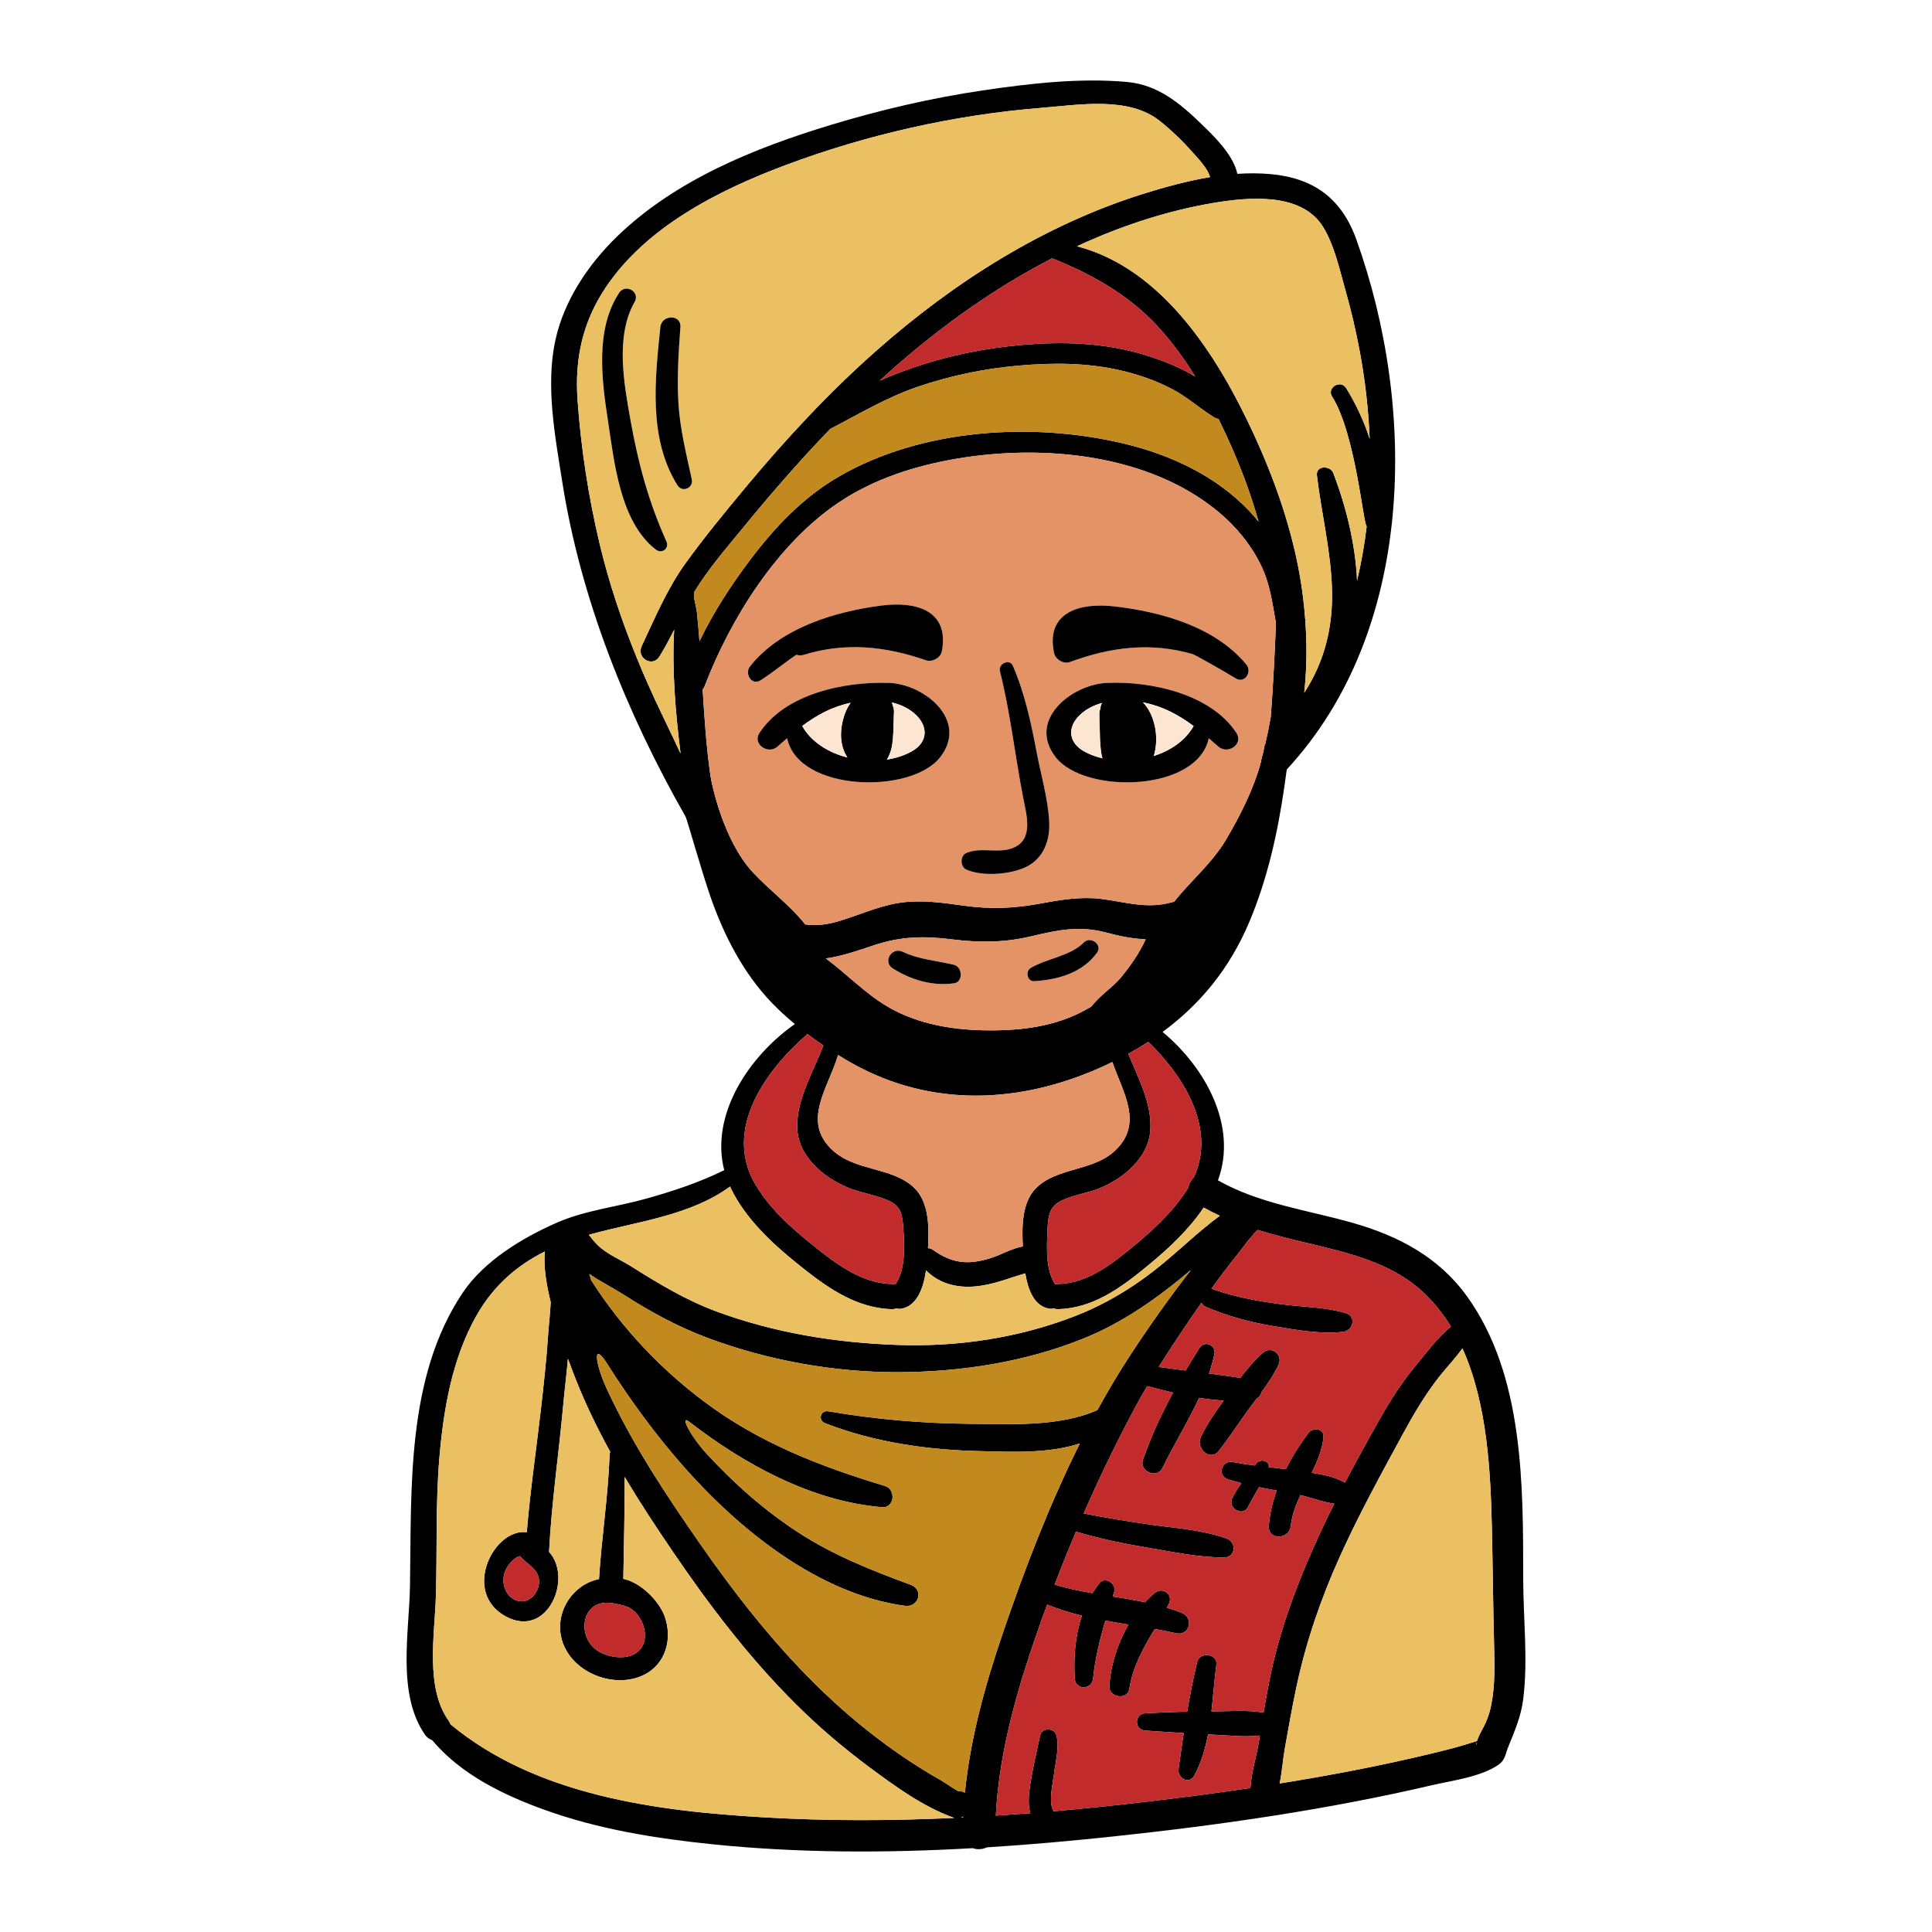 <?xml version="1.0" encoding="utf-8"?>
<!-- Designed by Vexels.com - 2020 All Rights Reserved - https://vexels.com/terms-and-conditions/  -->
<svg version="1.1" id="Capa_1" xmlns="http://www.w3.org/2000/svg" xmlns:xlink="http://www.w3.org/1999/xlink" x="0px" y="0px" preserveAspectRatio="none meet"
	 viewBox="0 0 1200 1200" enable-background="new 0 0 1200 1200" xml:space="preserve">

<g>
	<g id="XMLID_17_">
		<g>
			<path d="M920.304,1080.429c0.095-0.024,0.143-0.048,0.19-0.071C920.446,1080.358,920.375,1080.382,920.304,1080.429z
				 M946.09,980.617c0.024,24.739,3.048,49.834,0.048,74.478c-1.381,11.262-5.476,20.191-9.453,30.263
				c-1.833,4.619-1.786,7.976-6.214,10.953c-11.096,7.453-28.453,9.572-41.096,12.524c-64.692,15.096-130.932,24.667-196.933,31.715
				c-26.382,2.81-52.93,5.214-79.549,6.881c-2.667,1.31-5.929,1.5-8.738,0.5c-53.763,3.072-107.764,3.072-161.194-2.381
				c-35.382-3.595-71.121-9.31-104.717-21.429c-25.691-9.262-51.977-22.024-69.811-43.263c-1.643-0.548-3.191-1.595-4.405-3.333
				c-17.619-25.286-9.857-63.525-9.381-92.264c1-60.406-2.524-129.693,32.739-182.29c13.262-19.786,36.929-34.072,58.335-43.477
				c17.786-7.81,37.31-9.81,55.882-15.048c16.358-4.595,32.501-9.905,47.787-17.405c0.143-0.071,0.31-0.095,0.452-0.167
				c-8.881-34.572,15.429-70.906,43.858-90.812c-5.191-4.31-10.143-8.833-14.667-13.572c-17.619-18.5-29.453-41.668-37.787-65.621
				c-5.333-15.31-14.596-48.215-15.381-49.549C389.22,442.962,360.6,372.08,349.148,298.768
				c-4.405-28.072-10.31-59.049-4.238-87.264c5.333-24.739,20.405-47.192,38.358-64.597c36.168-35.048,85.145-54.858,132.598-69.264
				c31.072-9.429,62.835-16.81,94.978-21.548c29.048-4.262,59.74-7.834,89.121-5.191c19.286,1.762,32.953,13.238,46.406,26.286
				c7.572,7.334,19.62,18.834,22.167,30.786c6.905-0.452,13.81-0.452,20.62,0.167c26.882,2.429,44.168,15.191,53.287,40.596
				c37.739,105.217,36.715,242.958-43.215,329.198c-0.524,3.81-1.024,7.595-1.595,11.405c-4.167,28.501-10.453,56.739-21.691,83.359
				c-12.167,28.858-30.501,51.096-53.835,68.263c26.667,22.143,46.763,58.668,34.382,92.169
				c25.858,14.667,55.763,18.429,84.073,26.524c28.096,8.024,53.12,21.239,70.525,45.382
				C946.59,854.257,946.042,922.592,946.09,980.617z M926.328,1058.476c2.286-11.738,2-24.048,1.69-35.977
				c-0.619-23.834-0.81-47.668-1.333-71.525c-0.786-35.62-2.643-78.764-18.358-113.503c-4.262,6.095-9.667,11.619-14.167,17.334
				c-8.929,11.31-16.024,23.429-22.905,36.048c-13.619,25.024-27.334,50.025-39.072,76.026
				c-11.691,25.905-20.929,52.668-26.858,80.478c-2.762,12.976-5.048,26.024-7.381,39.072c-1.119,6.286-1.619,14.095-3.143,21.31
				c32.191-5.143,64.24-11.286,95.836-18.953c7.572-1.833,15.167-3.738,22.62-6.143c0.667-0.214,2.619-0.809,4.119-1.262
				c0.857-2.905,3.214-7.072,3.595-7.786C923.637,1068.739,925.28,1063.953,926.328,1058.476z M917.399,1084.025
				c-0.381-0.309-0.381-1.024-0.19-1.929C916.708,1082.667,916.589,1083.334,917.399,1084.025z M879.303,848.233
				c6.643-7.976,13.596-17.572,21.881-24.286c-4.976-8.143-10.953-15.619-18.143-22.143c-19.262-17.5-45.501-23.62-70.097-29.501
				c-10.667-2.548-21.358-5.119-31.81-8.357c-4.953,4.81-9.167,11.024-13.167,15.977c-5.405,6.714-10.572,13.619-15.596,20.62
				c0.357,0.048,0.714,0.119,1.095,0.262c13.762,4.857,28.405,7.476,42.834,9.334c13,1.69,26.905,1.69,39.501,5.452
				c6.81,2.024,4.762,10.905-1.571,11.619c-14.238,1.595-29.691-1.286-43.739-3.619c-14.477-2.429-28.12-6.167-41.596-11.905
				c-1.357-0.571-2.167-1.5-2.595-2.595c-0.976,1.381-1.952,2.762-2.905,4.143c-8.095,11.738-16.119,23.667-23.691,35.834
				c5.572,0.738,11.119,1.452,16.691,2.167c2.833-4.762,5.738-9.453,8.691-14.048c3.167-4.881,10.357-1.667,9.191,3.881
				c-0.857,4.072-2.024,8.095-3.357,12.048c6.524,0.833,13.024,1.762,19.5,2.714c4.262-5.595,8.81-11.072,13.977-15.548
				c5.429-4.738,12.667,1.143,9.691,7.476c-2.786,5.929-6.572,11.5-10.548,16.905c-0.381,1.691-1.357,3.191-2.929,3.905
				c-1.762,2.357-3.5,4.667-5.191,6.976c-6.214,8.524-11.977,17.453-18.524,25.715c-5.357,6.738-14.286-1.905-11.119-8.572
				c3.833-8.048,8.976-15.524,14.262-22.786c-5.072-0.262-10.143-0.881-15.238-1.69c-6.929,14.905-15.81,29.191-22.834,43.668
				c-3.286,6.786-14.524,1.929-12.096-5.095c4.929-14.286,11.429-28.31,18.739-41.834c-5.429-1.286-10.81-2.667-16.096-4.024
				c-3.119,5.333-6.143,10.691-9.024,16.143c-10.905,20.524-21.024,41.572-30.382,62.93c13.667,2.762,27.405,4.929,41.191,6.929
				c15.834,2.286,32.667,3.214,47.763,8.762c6.095,2.238,5.381,11.548-1.571,11.619c-15.929,0.143-32.191-3.476-47.858-6.072
				c-15-2.476-29.786-5.619-44.358-9.905c-4.595,10.905-9.024,21.858-13.215,32.906c7.691,2.31,15.548,3.929,23.477,5.31
				c1.31-2.143,2.738-4.238,4.333-6.238c3.476-4.429,10.762,0.381,9.191,5.357c-0.31,0.976-0.619,1.952-0.929,2.952
				c6.714,1.071,13.405,2.167,20.024,3.548c1.929-2.071,3.952-4.024,6.072-5.786c4.857-4.024,11.691,0.952,8.762,6.786
				c-0.405,0.81-0.833,1.595-1.262,2.405c3.119,0.929,6.191,1.952,9.238,3.167c7.786,3.048,4.929,14.596-3.5,12.691
				c-4.405-0.976-8.834-1.833-13.286-2.643c-6.905,11.667-13.619,23.215-15.762,37.287c-1.071,7.072-12.715,5.286-12.357-1.667
				c0.69-12.715,4.952-26.477,11.881-38.358c-4.81-0.786-9.619-1.571-14.405-2.476c-3.429,11.738-6.333,23.5-7.595,35.929
				c-0.738,7.214-10.953,7.405-11.405,0c-0.762-13.238,0.286-26.667,4.476-39.001c-7.333-1.786-14.548-3.976-21.596-6.857
				c-1.048,2.857-2.143,5.738-3.167,8.619c-14.191,39.739-26.548,80.216-28.739,122.455c7.143-0.476,14.262-0.976,21.405-1.524
				c-1.595-5.524-0.881-12.048-0.048-17.596c1.571-10.262,3.953-20.5,6.167-30.644c1.095-5.095,8.976-4.953,10.167,0
				c1.857,7.691-0.643,16.143-1.548,23.834c-0.714,6.072-3.714,17.572-0.238,23.215c19.358-1.691,38.668-3.691,57.93-5.953
				c21.429-2.524,42.906-5.31,64.311-8.476c0.524-9.548,3.833-19.905,5.238-28.572c0.214-1.333,0.429-2.691,0.643-4.024
				c-10.072,1.143-20.905-0.262-30.834-0.643c-0.452-0.024-0.905-0.048-1.381-0.071c-1.714,9.024-4.286,17.738-8.595,25.667
				c-3.143,5.81-10.476,1.381-9.714-4.095c1.024-7.405,2.071-14.881,3.214-22.381c-7.953-0.5-15.929-1.072-23.882-1.572
				c-6.905-0.429-6.905-10.31,0-10.714c8.691-0.476,17.358-0.857,26.048-1.048c1.762-10.381,3.762-20.739,6.191-30.834
				c1.571-6.548,12.81-5.214,11.905,1.595c-1.238,9.381-1.905,19.286-3.048,29.096c10.453,0.024,22.001-1.048,32.406,0.762
				c1.167-7,2.405-14,3.81-20.977c5.595-27.882,15.286-54.668,26.763-80.621c4.214-9.5,8.667-18.881,13.31-28.167
				c-6.976-1-14.31-3.691-20.977-5.381c-2.905,6.119-5.286,12.405-6.048,19.286c-0.929,8.524-14.238,8.833-13.619,0
				c0.524-7.381,2.286-14.81,4.881-22.072c-3.691-0.667-7.357-1.357-11-2.095c-2.286,4.072-4.691,8.095-6.786,12.238
				c-3.286,6.453-12.977,0.762-9.715-5.667c1.643-3.191,3.572-6.191,5.619-9.095c-2.81-0.714-5.595-1.5-8.381-2.381
				c-6.881-2.19-4-12,2.952-10.691c4.548,0.857,9.119,1.524,13.715,2.119c0.333-0.429,0.643-0.857,0.976-1.286
				c2.333-3.143,8.453-1.69,7.643,2.31c3.572,0.429,7.119,0.81,10.691,1.262c4.048-8.072,8.905-15.691,14-22.477
				c2.619-3.476,9.929-3.024,9.357,2.524c-0.786,7.953-3.857,15.167-7.357,22.239c6.953,1.071,14.81,2.5,20.691,6.119
				c6.786-13.024,13.905-25.905,21.143-38.691C863.35,870.21,870.422,858.877,879.303,848.233z M850.731,272.577
				c-0.762-18.215-2.81-36.358-6.143-54.263c-2.405-12.905-5.405-25.715-9-38.358c-3.571-12.667-6.881-27.977-13.905-39.191
				c-13.596-21.715-47.144-18.286-68.692-14.596c-26.929,4.595-53.43,13.143-78.359,24.191c-1.929,0.833-3.786,1.738-5.691,2.595
				c53.501,13.953,87.835,69.002,109.764,116.646c14.715,31.953,26.215,65.882,30.572,100.883
				c2.381,19.096,3.048,39.715,0.81,59.811c12.405-19.024,17.762-40.144,17.262-63.287c-0.548-24.262-6.524-47.715-9.381-71.692
				c-0.762-6.286,8.31-6.381,10.215-1.381c7.929,20.881,13.691,43.977,14.715,66.787c2.619-11.095,4.619-22.405,5.976-33.858
				c-2.119-0.857-6.881-57.43-21.5-80.597c-3.452-5.452,5.31-10.81,8.786-5.143C842.468,251.386,847.254,261.815,850.731,272.577z
				 M792.491,388.27c-0.024-0.595-0.048-1.167-0.071-1.762c-2.167-12.215-3.595-24.167-9.453-35.929
				c-6.333-12.762-15.453-23.762-26.382-32.81c-43.191-35.739-108.288-41.906-161.67-32.977
				c-25.882,4.31-51.62,12.429-73.597,27.072c-38.263,25.548-67.406,71.906-83.645,114.288c-0.31,0.833-0.762,1.5-1.238,2.095
				c1.095,17.953,2.286,35.929,4.881,53.835c0.667,4.667,7.81,39.739,26.286,59.716c10.286,11.095,22.453,19.929,31.953,31.644
				c0.19,0.238,0.333,0.476,0.476,0.714c5.81,0.81,12.072,0.452,18.977-1.452c13-3.595,25.239-9.524,38.62-11.786
				c13.691-2.286,27.31-0.31,40.93,1.595c17.262,2.405,31.572,1.691,48.644-1.476c11.929-2.214,24.358-4.191,36.477-2.738
				c14.453,1.738,26.691,5.976,41.43,2.81c1.405-0.31,2.81-0.667,4.191-1.048c10.31-13.048,23.501-23.834,32.167-38.477
				c8.595-14.548,17.334-31.667,21.81-48.573c0.024-0.524,0.119-1.071,0.262-1.619c0.405-1.524,0.81-3.048,1.191-4.548
				c0.214-1.071,0.429-2.143,0.595-3.214c0.119-0.714,0.333-1.31,0.619-1.786c1.31-5.548,2.429-11.119,3.357-16.667
				C790.777,426.247,791.658,407.223,792.491,388.27z M775.824,317.245c2,2.119,4,4.429,5.929,6.833
				c-4.405-15.667-10.048-31.167-16.786-46.43c-2.571-5.833-5.286-11.691-8.143-17.477c-0.786-0.048-1.571-0.262-2.31-0.714
				c-9.238-5.572-17.024-12.905-26.715-17.929c-10.262-5.333-21.286-9.095-32.548-11.643c-20.262-4.595-41.287-4.643-61.906-2.857
				c-21.524,1.833-42.882,6.238-63.335,13.215c-19.453,6.619-36.334,16.858-54.335,26.167
				c-18.858,19.548-36.691,40.049-53.882,61.049c-10.524,12.857-21.739,25.715-30.405,39.953c-1.31,2.143,1.071,9.119,1.452,12.691
				c0.667,6.072,1.167,12.143,1.619,18.215c8.548-17.834,19.405-34.596,31.334-50.382c15.572-20.62,32.977-39.072,55.525-52.096
				c51.525-29.715,120.336-33.906,177.29-20.191C727.228,282.53,755.324,295.673,775.824,317.245z M757.657,755.136
				c-3.405-1.571-6.738-3.262-10.024-5.119c-9.143,13.619-21.548,25.239-34.025,35.525c-8.738,7.214-17.834,14.405-27.763,19.643
				c-8.786,4.595-18.191,7.714-28.596,7.953c-1.024,0.024-1.929-0.167-2.762-0.452c-0.976,0.238-2,0.31-3.095,0.095
				c-9.191-1.667-12.929-11.953-14.572-21.881c-2.548,0.857-5.214,1.524-7.714,2.381c-6.857,2.333-13.691,4.476-20.881,5.453
				c-12.477,1.738-24.501-0.976-33.048-9.715c-1.548,10.5-5.262,21.905-15.143,23.81c-1.119,0.214-2.214,0.143-3.238-0.143
				c-0.833,0.286-1.738,0.476-2.762,0.452c-23.215-0.571-41.882-14.572-59.24-28.62c-15.786-12.738-31.572-27.596-40.668-46.049
				c-0.238-0.5-0.429-1-0.667-1.5c-24.358,17.905-57.358,21.715-85.74,29.429c-0.667,0.167-1.31,0.381-1.976,0.548
				c1.619,2.095,3.238,4.214,5.286,6.214c5.81,5.762,14.167,9.119,21.072,13.453c17.096,10.714,33.572,20.762,52.573,27.834
				c36.358,13.477,74.645,19.643,113.288,20.929c37.453,1.262,75.168-4.429,110.145-18.096c6.691-2.619,13.143-5.595,19.405-8.953
				c11.405-6.072,22.12-13.262,32.286-21.477C732.585,776.565,744.419,764.851,757.657,755.136z M751.562,110.002
				c-1.381-5.572-8.381-12.619-11.072-15.667c-6.167-6.976-13.024-13.548-20.334-19.358c-19.215-15.286-50.454-9.81-73.43-7.976
				c-53.954,4.333-108.407,16.643-159.099,35.667c-41.43,15.548-86.288,38.215-111.55,76.097
				c-14.357,21.548-19.167,44.334-17.334,69.883c2.167,30.001,6.762,60.001,13.738,89.264c5.762,24.143,13.619,47.549,22.953,70.478
				c2.143,5.286,4.381,10.548,6.691,15.786c6.476,14.715,13.786,29.191,20.596,43.882c-3.143-25.334-5.405-51.477-3.976-76.93
				c-2.857,5.643-5.786,11.215-9.119,16.596c-3.167,5.143-9.31,3.333-11.215-0.833c-0.714-1.619-0.786-3.572,0.167-5.619
				c8.286-17.596,15.858-35.715,27.31-51.549c11.5-15.929,24.072-31.215,36.644-46.334c25.31-30.453,52.287-59.573,82.026-85.788
				c48.12-42.477,103.717-77.764,165.242-97.121C723.18,116.288,737.299,112.383,751.562,110.002z M741.49,731.326
				c13.905-30.167-5.572-62.144-28.263-84.216c-4.024,2.595-8.167,5.072-12.429,7.429c6.286,15.286,14.905,31.286,13.667,47.763
				c-1.31,17.072-16.738,29.644-31.477,35.739c-8.048,3.31-18.072,4.238-25.524,8.714c-6.595,3.976-6.595,11.381-6.905,18.5
				c-0.452,10.381-1.024,23.453,4.81,32.501c0.595-0.143,1.214-0.238,1.881-0.262c19.143-0.286,35.429-13.977,49.43-25.691
				c11.857-9.929,23.429-21,31.477-34.334C738.561,735.136,739.776,732.921,741.49,731.326z M706.203,219.052
				c11.619,3.167,24.786,7.929,36.167,14.81c-6.976-11.286-14.81-22.001-23.81-31.667c-18.239-19.572-40.62-31.905-65.049-41.763
				c-39.096,20.12-74.716,46.358-107.169,76.026c6.833-3.024,13.762-5.667,20.429-7.976c22.072-7.714,45.168-12.262,68.43-14.286
				C658.94,212.147,683.108,212.79,706.203,219.052z M739.776,788.732c-20.524,17.334-42.215,32.858-67.692,43.001
				c-36.144,14.405-75.335,20.405-114.122,20.548c-39.739,0.143-80.692-7.262-117.908-21.072
				c-18.953-7.024-36.048-16.429-53.073-27.286c-6.81-4.333-14.286-8.024-20.953-12.667c0.381,1.31,0.762,2.619,1.167,3.929
				c0.452,0.69,0.905,1.405,1.357,2.095c18.239,28.072,41.596,52.763,68.335,72.93c34.191,25.762,72.168,40.477,112.788,52.763
				c7,2.119,5.953,13.81-1.786,13.167c-43.644-3.619-85.55-26.572-119.717-53.001c-6.31-4.905,0.524,8.667,10.786,19.858
				c17,18.5,36.001,35.263,57.12,48.977c21.786,14.143,45.334,23.405,69.597,32.382c8.357,3.095,4.905,14.215-3.619,13.048
				c-53.311-7.238-102.312-46.811-136.932-85.883c-17.619-19.929-33.763-41.906-47.953-64.382
				c-9.357-14.81-7.524-0.238-0.405,15.215c15.715,34.096,36.501,65.597,57.906,96.336c21.62,31.072,45.072,61.12,72.073,87.74
				c13.143,13,27.167,25.096,42.025,36.096c7.953,5.881,16.143,11.5,24.572,16.691c3.572,2.214,7.191,4.357,10.881,6.429
				c1.643,0.929,10.524,6.929,11.191,6.929c1.452-0.119,2.762,0.238,3.905,0.905c3.381-33.81,12.453-66.525,23.477-98.907
				c13.477-39.596,28.929-79.93,47.953-118.05c-19.405,6.405-41.787,5.286-61.859,4.81c-32.81-0.738-65.716-5.453-96.431-17.358
				c-4.619-1.786-2.857-8.238,2.048-7.381c28.977,4.953,58.382,7.548,87.812,7.762c25.501,0.19,55.335,2.024,79.288-8.524
				c6.524-11.881,13.429-23.524,20.81-34.739C714.18,823.185,726.585,805.637,739.776,788.732z M696.108,607.252
				c6-7.214,11.548-15.215,15.5-23.81c-8.143-0.381-16.143-1.952-24.643-4.238c-16.5-4.405-30.167-1.548-46.382,2.333
				c-16.643,3.976-32.215,4.024-49.144,1.929c-17.548-2.19-31.644-1.952-48.525,3.619c-9.834,3.238-19.786,6.857-30.025,8.214
				c12.977,9.524,24.143,21.5,38.31,29.882c19.12,11.286,41.787,14.786,63.692,14.81c22.548,0,43.501-3.024,63.073-14.857
				C682.631,618.704,691.227,613.157,696.108,607.252z M692.798,714.468c17.524-16.81,4.643-35.882-1.881-54.835
				c-3.595,1.738-7.214,3.429-10.976,5.024c-51.549,21.905-106.336,22.453-155.027-6.714c-1.452-0.857-2.905-1.762-4.357-2.667
				c-6,20.405-23.001,41.239-3.357,59.216c14.405,13.191,36.929,10.191,50.62,23.262c9.476,9.072,9.238,25.096,8.572,37.525
				c0.976-0.024,1.976,0.238,2.905,0.905c12.143,8.691,22.096,9.643,36.287,5.167c6.191-1.952,13.024-6.048,19.715-7.167
				c-0.595-11.953-0.667-27.024,7.881-35.882C656.202,724.826,678.869,727.826,692.798,714.468z M598.201,1128.883
				c0-0.191,0.024-0.381,0.024-0.548c-0.452,0.238-0.929,0.452-1.405,0.619C597.272,1128.93,597.749,1128.907,598.201,1128.883z
				 M592.796,1129.145c-0.19-0.048-0.357-0.071-0.524-0.143c-18.881-6.786-36.334-19.5-52.335-31.382
				c-16.024-11.929-31.263-24.858-45.43-38.953c-28.905-28.691-53.763-61.311-76.621-94.931
				c-10.381-15.238-20.5-30.62-29.905-46.406c0.119,21.12-0.524,42.144-0.833,63.311c11.143,2.333,22.191,13.953,25.548,22.977
				c5.238,13.977,0.952,30.239-13.143,36.882c-17.953,8.476-43.049-1.119-49.906-19.929c-6.405-17.596,5.381-36.382,22.405-39.763
				c1.619-25.763,5.667-51.454,6.595-77.192c0.024-0.69,0.167-1.31,0.405-1.833c-8.024-14.572-15.31-29.524-21.453-45.096
				c-1.667-4.214-3.286-8.476-4.857-12.786c-0.857,10-2.119,19.858-2.952,29.144c-2.738,30.191-7.214,60.335-8.738,90.597
				c0,0.095-0.024,0.167-0.024,0.262c14.834,16.119-0.714,53.882-26.501,40.287c-28.12-14.81-7.976-55.168,12.667-52.501
				c2.071-25.262,5.762-50.477,8.691-75.621c1.833-15.977,3.595-31.953,4.643-48.001c0.405-6.119,1.262-12.786,1.524-19.334
				c-0.286-1.119-0.548-2.238-0.81-3.357c-2.024-9.095-3.691-18.739-2.833-28.072c-17.453,8.762-31.953,21.262-42.549,39.977
				c-15.048,26.667-20.405,58.12-22.953,88.264c-2.405,28.358-1.357,56.668-2.143,85.073c-0.643,23.905-6.905,57.525,7.976,78.287
				c0.5,0.714,0.833,1.429,1.095,2.119c53.358,44.287,128.074,53.93,195.076,57.787
				C514.151,1131.097,553.486,1130.954,592.796,1129.145z M556.129,797.804c6.453-9.429,5.714-24.072,4.929-34.929
				c-0.5-7.024-0.976-12.905-7.595-16.358c-8.095-4.238-18.024-5.262-26.524-8.762c-15.572-6.405-31.644-19.739-31.786-38.001
				c-0.143-17.691,10.143-34.191,16.238-50.43c-3.31-2.262-6.619-4.619-9.857-7.048c-26.31,22.715-52.311,59.335-32.453,93.216
				c8.667,14.786,21.834,26.739,35.096,37.358c14.334,11.5,30.667,24.358,49.858,24.643
				C554.795,797.518,555.486,797.637,556.129,797.804z M398.863,1022.642c3.619-6.381,1.071-15.143-3.452-20.381
				c-4.476-5.191-9.905-5.381-15.405-6.595c-0.238,0-0.452,0.024-0.667,0c-18.572-2.452-21.596,21.715-7.429,30.096
				C379.601,1030.309,393.696,1031.761,398.863,1022.642z M334.719,983.832c1.048-8.857-6.929-11.738-11.786-17.286
				c-3.762,0.81-7.429,5.381-9.095,9.095c-3.214,7.238,0.405,18.119,9.453,18.953C329.314,995.142,334.052,989.38,334.719,983.832z"
				/>
			<path fill="#EAC063" d="M928.018,1022.499c0.31,11.929,0.595,24.239-1.69,35.977c-1.048,5.476-2.691,10.262-5.357,15.12
				c-0.381,0.714-2.738,4.881-3.595,7.786c-1.5,0.452-3.452,1.048-4.119,1.262c-7.453,2.405-15.048,4.31-22.62,6.143
				c-31.596,7.667-63.644,13.81-95.836,18.953c1.524-7.214,2.024-15.024,3.143-21.31c2.333-13.048,4.619-26.096,7.381-39.072
				c5.929-27.81,15.167-54.573,26.858-80.478c11.738-26.001,25.453-51.001,39.072-76.026c6.881-12.619,13.977-24.739,22.905-36.048
				c4.5-5.714,9.905-11.238,14.167-17.334c15.715,34.739,17.572,77.883,18.358,113.503
				C927.208,974.832,927.399,998.665,928.018,1022.499z"/>
			<path fill="#C12B2B" d="M901.184,823.947c-8.286,6.714-15.238,16.31-21.881,24.286c-8.881,10.643-15.953,21.977-22.786,34.001
				c-7.238,12.786-14.357,25.667-21.143,38.691c-5.881-3.619-13.738-5.048-20.691-6.119c3.5-7.072,6.572-14.286,7.357-22.239
				c0.571-5.548-6.738-6-9.357-2.524c-5.095,6.786-9.953,14.405-14,22.477c-3.572-0.452-7.119-0.833-10.691-1.262
				c0.81-4-5.31-5.453-7.643-2.31c-0.333,0.429-0.643,0.857-0.976,1.286c-4.595-0.595-9.167-1.262-13.715-2.119
				c-6.953-1.31-9.834,8.5-2.952,10.691c2.786,0.881,5.572,1.667,8.381,2.381c-2.048,2.905-3.976,5.905-5.619,9.095
				c-3.262,6.429,6.429,12.119,9.715,5.667c2.095-4.143,4.5-8.167,6.786-12.238c3.643,0.738,7.31,1.429,11,2.095
				c-2.595,7.262-4.357,14.691-4.881,22.072c-0.619,8.833,12.691,8.524,13.619,0c0.762-6.881,3.143-13.167,6.048-19.286
				c6.667,1.691,14,4.381,20.977,5.381c-4.643,9.286-9.095,18.667-13.31,28.167c-11.476,25.953-21.167,52.739-26.763,80.621
				c-1.405,6.976-2.643,13.977-3.81,20.977c-10.405-1.81-21.953-0.738-32.406-0.762c1.143-9.81,1.81-19.715,3.048-29.096
				c0.905-6.81-10.334-8.143-11.905-1.595c-2.429,10.095-4.429,20.453-6.191,30.834c-8.691,0.19-17.358,0.571-26.048,1.048
				c-6.905,0.405-6.905,10.286,0,10.714c7.953,0.5,15.929,1.072,23.882,1.572c-1.143,7.5-2.191,14.977-3.214,22.381
				c-0.762,5.476,6.572,9.905,9.714,4.095c4.31-7.929,6.881-16.643,8.595-25.667c0.476,0.024,0.929,0.048,1.381,0.071
				c9.929,0.381,20.762,1.786,30.834,0.643c-0.214,1.333-0.429,2.691-0.643,4.024c-1.405,8.667-4.714,19.024-5.238,28.572
				c-21.405,3.167-42.882,5.953-64.311,8.476c-19.262,2.262-38.572,4.262-57.93,5.953c-3.476-5.643-0.476-17.143,0.238-23.215
				c0.905-7.691,3.405-16.143,1.548-23.834c-1.19-4.953-9.072-5.095-10.167,0c-2.214,10.143-4.595,20.381-6.167,30.644
				c-0.833,5.548-1.548,12.072,0.048,17.596c-7.143,0.548-14.262,1.048-21.405,1.524c2.19-42.239,14.548-82.716,28.739-122.455
				c1.024-2.881,2.119-5.762,3.167-8.619c7.048,2.881,14.262,5.072,21.596,6.857c-4.191,12.334-5.238,25.762-4.476,39.001
				c0.452,7.405,10.667,7.214,11.405,0c1.262-12.429,4.167-24.191,7.595-35.929c4.786,0.905,9.595,1.69,14.405,2.476
				c-6.929,11.881-11.191,25.643-11.881,38.358c-0.357,6.953,11.286,8.738,12.357,1.667c2.143-14.072,8.857-25.62,15.762-37.287
				c4.452,0.81,8.881,1.667,13.286,2.643c8.429,1.905,11.286-9.643,3.5-12.691c-3.048-1.214-6.119-2.238-9.238-3.167
				c0.429-0.81,0.857-1.595,1.262-2.405c2.929-5.833-3.905-10.81-8.762-6.786c-2.119,1.762-4.143,3.714-6.072,5.786
				c-6.619-1.381-13.31-2.476-20.024-3.548c0.31-1,0.619-1.976,0.929-2.952c1.571-4.976-5.714-9.786-9.191-5.357
				c-1.595,2-3.024,4.095-4.333,6.238c-7.929-1.381-15.786-3-23.477-5.31c4.191-11.048,8.619-22.001,13.215-32.906
				c14.572,4.286,29.358,7.429,44.358,9.905c15.667,2.595,31.929,6.214,47.858,6.072c6.953-0.071,7.667-9.381,1.571-11.619
				c-15.096-5.548-31.929-6.476-47.763-8.762c-13.786-2-27.524-4.167-41.191-6.929c9.357-21.358,19.477-42.406,30.382-62.93
				c2.881-5.453,5.905-10.81,9.024-16.143c5.286,1.357,10.667,2.738,16.096,4.024c-7.31,13.524-13.81,27.548-18.739,41.834
				c-2.429,7.024,8.81,11.881,12.096,5.095c7.024-14.477,15.905-28.763,22.834-43.668c5.095,0.81,10.167,1.429,15.238,1.69
				c-5.286,7.262-10.429,14.738-14.262,22.786c-3.167,6.667,5.762,15.31,11.119,8.572c6.548-8.262,12.31-17.191,18.524-25.715
				c1.69-2.31,3.429-4.619,5.191-6.976c1.571-0.714,2.548-2.214,2.929-3.905c3.976-5.405,7.762-10.976,10.548-16.905
				c2.976-6.333-4.262-12.215-9.691-7.476c-5.167,4.476-9.714,9.953-13.977,15.548c-6.476-0.952-12.977-1.881-19.5-2.714
				c1.333-3.953,2.5-7.976,3.357-12.048c1.167-5.548-6.024-8.762-9.191-3.881c-2.952,4.595-5.857,9.286-8.691,14.048
				c-5.572-0.714-11.119-1.429-16.691-2.167c7.572-12.167,15.596-24.096,23.691-35.834c0.952-1.381,1.929-2.762,2.905-4.143
				c0.429,1.095,1.238,2.024,2.595,2.595c13.477,5.738,27.12,9.476,41.596,11.905c14.048,2.333,29.501,5.214,43.739,3.619
				c6.333-0.714,8.381-9.595,1.571-11.619c-12.596-3.762-26.501-3.762-39.501-5.452c-14.429-1.857-29.072-4.476-42.834-9.334
				c-0.381-0.143-0.738-0.214-1.095-0.262c5.024-7,10.191-13.905,15.596-20.62c4-4.952,8.214-11.167,13.167-15.977
				c10.453,3.238,21.143,5.81,31.81,8.357c24.596,5.881,50.835,12,70.097,29.501C890.232,808.328,896.208,815.804,901.184,823.947z"
				/>
			<path fill="#EAC063" d="M844.588,218.314c3.333,17.905,5.381,36.048,6.143,54.263c-3.476-10.762-8.262-21.191-14.572-31.453
				c-3.476-5.667-12.238-0.31-8.786,5.143c14.619,23.167,19.381,79.74,21.5,80.597c-1.357,11.453-3.357,22.762-5.976,33.858
				c-1.024-22.81-6.786-45.906-14.715-66.787c-1.905-5-10.976-4.905-10.215,1.381c2.857,23.977,8.834,47.43,9.381,71.692
				c0.5,23.143-4.857,44.263-17.262,63.287c2.238-20.096,1.571-40.715-0.81-59.811c-4.357-35.001-15.857-68.93-30.572-100.883
				c-21.929-47.644-56.263-102.693-109.764-116.646c1.905-0.857,3.762-1.762,5.691-2.595c24.929-11.048,51.43-19.596,78.359-24.191
				c21.548-3.691,55.096-7.119,68.692,14.596c7.024,11.215,10.334,26.524,13.905,39.191
				C839.183,192.599,842.183,205.409,844.588,218.314z"/>
			<path fill="#E49366" d="M792.42,386.508c0.024,0.595,0.048,1.167,0.071,1.762c-0.833,18.953-1.714,37.977-3.191,56.906
				c-0.929,5.548-2.048,11.119-3.357,16.667c-0.286,0.476-0.5,1.071-0.619,1.786c-0.167,1.071-0.381,2.143-0.595,3.214
				c-0.381,1.5-0.786,3.024-1.191,4.548c-0.143,0.548-0.238,1.095-0.262,1.619c-4.476,16.905-13.215,34.025-21.81,48.573
				c-8.667,14.643-21.858,25.429-32.167,38.477c-1.381,0.381-2.786,0.738-4.191,1.048c-14.738,3.167-26.977-1.071-41.43-2.81
				c-12.119-1.452-24.548,0.524-36.477,2.738c-17.072,3.167-31.382,3.881-48.644,1.476c-13.619-1.905-27.239-3.881-40.93-1.595
				c-13.381,2.262-25.62,8.191-38.62,11.786c-6.905,1.905-13.167,2.262-18.977,1.452c-0.143-0.238-0.286-0.476-0.476-0.714
				c-9.5-11.715-21.667-20.548-31.953-31.644c-18.477-19.977-25.62-55.049-26.286-59.716c-2.595-17.905-3.786-35.882-4.881-53.835
				c0.476-0.595,0.929-1.262,1.238-2.095c16.238-42.382,45.382-88.74,83.645-114.288c21.977-14.643,47.715-22.762,73.597-27.072
				c53.382-8.929,118.479-2.762,161.67,32.977c10.929,9.048,20.048,20.048,26.382,32.81
				C788.824,362.341,790.253,374.294,792.42,386.508z M767.514,421.343c5.619,3.452,10.381-4.024,6.619-8.572
				c-19.358-23.524-53.192-32.882-82.145-36.144c-21.024-2.381-42.668,3.333-37.287,29.001c0.833,3.976,5.953,7,9.81,5.572
				c25.239-9.334,50.049-12.453,76.121-4.976C742.299,406.699,759.657,416.557,767.514,421.343z M756.824,463.772
				c5.714,5.024,15.762-1.5,11.119-8.572c-16.024-24.334-53.168-32.191-80.311-31.048c-22.143,0.952-50.025,23.31-31.763,46.358
				c18.096,22.858,87.859,21.453,94.907-12C752.776,460.201,754.8,461.963,756.824,463.772z M637.13,538.56
				c10.976-5.191,15.143-16.524,14.548-28.12c-0.738-14.357-5.095-29.048-7.786-43.144c-3.524-18.524-7.31-36.406-14.786-53.763
				c-2.024-4.691-9.191-1.286-8.024,3.381c6.5,25.858,9.334,52.311,14.405,78.43c2.095,10.786,6.786,26.334-6.5,31.405
				c-9.31,3.571-19.667-0.857-28.81,3.071c-3.953,1.691-3.833,8.548,0,10.262C610.13,544.56,627.297,543.226,637.13,538.56z
				 M585.01,404.557c4.833-25.62-16.286-31.144-37.406-28.453c-28.929,3.714-62.835,13.857-81.74,37.787
				c-3.548,4.476,0.952,12.238,6.643,8.595c7.714-4.953,14.643-10.81,22.239-15.858c1.167,0.548,2.595,0.667,4.286,0.143
				c25.905-8,50.739-5.476,76.168,3.357C579.034,411.438,584.248,408.58,585.01,404.557z M583.796,470.51
				c18.143-22.929-9.5-45.62-31.763-46.358c-27.239-0.881-64.168,6.548-80.288,31.048c-4.619,7,5.333,13.643,11.095,8.572
				c2.048-1.81,4.048-3.572,6.048-5.286C495.937,491.963,565.7,493.392,583.796,470.51z"/>
			<path fill="#C2891E" d="M781.753,324.078c-1.929-2.405-3.929-4.714-5.929-6.833c-20.5-21.572-48.596-34.715-77.216-41.596
				c-56.954-13.715-125.765-9.524-177.29,20.191c-22.548,13.024-39.953,31.477-55.525,52.096
				c-11.929,15.786-22.786,32.548-31.334,50.382c-0.452-6.072-0.952-12.143-1.619-18.215c-0.381-3.572-2.762-10.548-1.452-12.691
				c8.667-14.238,19.881-27.096,30.405-39.953c17.191-21,35.025-41.501,53.882-61.049c18-9.31,34.882-19.548,54.335-26.167
				c20.453-6.976,41.81-11.381,63.335-13.215c20.62-1.786,41.644-1.738,61.906,2.857c11.262,2.548,22.286,6.31,32.548,11.643
				c9.691,5.024,17.477,12.357,26.715,17.929c0.738,0.452,1.524,0.667,2.31,0.714c2.857,5.786,5.572,11.643,8.143,17.477
				C771.705,292.911,777.348,308.411,781.753,324.078z"/>
			<path d="M774.134,412.771c3.762,4.548-1,12.024-6.619,8.572c-7.857-4.786-25.215-14.643-26.882-15.119
				c-26.072-7.476-50.882-4.357-76.121,4.976c-3.857,1.429-8.976-1.595-9.81-5.572c-5.381-25.667,16.262-31.382,37.287-29.001
				C720.942,379.889,754.776,389.247,774.134,412.771z"/>
			<path d="M767.943,455.201c4.643,7.072-5.405,13.596-11.119,8.572c-2.024-1.81-4.048-3.572-6.048-5.262
				c-7.048,33.453-76.811,34.858-94.907,12c-18.262-23.048,9.619-45.406,31.763-46.358
				C714.775,423.009,751.919,430.867,767.943,455.201z M716.632,469.558c10.524-3.357,19.715-9.619,24.739-18.596
				c-9.476-7.048-19.358-12.381-31.477-14.691C717.513,444.034,720.061,458.439,716.632,469.558z M684.727,471.01
				c-0.429-1.643-0.762-3.31-0.952-4.929c-0.595-4.81-0.643-9.619-0.738-14.453c-0.048-2.024-0.214-4.072-0.214-6.119
				c0-1.357-0.119-2.571,0.19-3.952c0.095-0.5,0.31-0.976,0.5-1.429c-0.024-1.381,0.357-2.548,1.024-3.524
				c-5.072,1.381-9.857,3.738-13.738,7.405c-8.167,7.714-7.143,17.381,2.786,22.81C676.965,468.677,680.75,470.058,684.727,471.01z"
				/>
			<path fill="#EAC063" d="M747.633,750.017c3.286,1.857,6.619,3.548,10.024,5.119c-13.238,9.714-25.072,21.429-37.858,31.715
				c-10.167,8.214-20.881,15.405-32.286,21.477l-1.667-3.143c9.929-5.238,19.024-12.429,27.763-19.643
				C726.085,775.256,738.49,763.636,747.633,750.017z"/>
			<path fill="#EAC063" d="M740.49,94.335c2.691,3.048,9.691,10.095,11.072,15.667c-14.262,2.381-28.382,6.286-41.763,10.476
				c-61.525,19.358-117.122,54.644-165.242,97.121c-29.739,26.215-56.716,55.335-82.026,85.788
				c-12.572,15.119-25.143,30.405-36.644,46.334c-11.453,15.834-19.024,33.953-27.31,51.549c-0.952,2.048-0.881,4-0.167,5.619
				l-2.976,1.5c-9.334-22.929-17.191-46.334-22.953-70.478c-6.976-29.263-11.572-59.263-13.738-89.264
				c-1.833-25.548,2.976-48.334,17.334-69.883c25.262-37.882,70.121-60.549,111.55-76.097
				c50.692-19.024,105.145-31.334,159.099-35.667c22.977-1.833,54.216-7.31,73.43,7.976
				C727.466,80.787,734.323,87.359,740.49,94.335z M420.816,301.435c2.976,4.714,10,1.643,8.857-3.714
				c-3.452-15.905-7.405-31.548-8.334-47.882c-0.881-15.572,0.143-31.167,1.262-46.692c0.595-8.048-11.595-7.834-12.429,0
				C406.816,235.529,402.625,272.506,420.816,301.435z M407.268,341.293c3.786,2.952,8.643-0.571,6.619-5.095
				c-11-24.382-17.477-48.358-22.191-74.716c-4.095-22.881-9.691-52.644,2.476-73.954c3.595-6.286-5.714-11.596-9.619-5.619
				c-14.905,22.691-10.834,53.906-6.953,79.288C381.529,286.911,385.053,323.983,407.268,341.293z"/>
			<path fill="#C12B2B" d="M713.227,647.11c22.691,22.072,42.168,54.049,28.263,84.216c-1.714,1.595-2.929,3.81-3.333,6.143
				c-8.048,13.334-19.62,24.405-31.477,34.334c-14,11.715-30.286,25.405-49.43,25.691c-0.667,0.024-1.286,0.119-1.881,0.262
				c-5.833-9.048-5.262-22.12-4.81-32.501c0.31-7.119,0.31-14.524,6.905-18.5c7.453-4.476,17.477-5.405,25.524-8.714
				c14.738-6.095,30.167-18.667,31.477-35.739c1.238-16.477-7.381-32.477-13.667-47.763
				C705.061,652.181,709.203,649.705,713.227,647.11z"/>
			<path fill="#FCE6D2" d="M741.371,450.962c-5.024,8.976-14.215,15.238-24.739,18.596c3.429-11.119,0.881-25.524-6.738-33.286
				C722.013,438.581,731.894,443.915,741.371,450.962z"/>
			<path fill="#C12B2B" d="M742.371,233.862c-11.381-6.881-24.548-11.643-36.167-14.81c-23.096-6.262-47.263-6.905-71.002-4.857
				c-23.262,2.024-46.358,6.572-68.43,14.286c-6.667,2.31-13.596,4.952-20.429,7.976c32.453-29.667,68.073-55.906,107.169-76.026
				c24.429,9.857,46.811,22.191,65.049,41.763C727.561,211.862,735.395,222.576,742.371,233.862z"/>
			<path fill="#C2891E" d="M672.084,831.733c25.477-10.143,47.168-25.667,67.692-43.001c-13.191,16.905-25.596,34.453-37.358,52.358
				c-7.381,11.215-14.286,22.858-20.81,34.739c-23.953,10.548-53.787,8.714-79.288,8.524c-29.429-0.214-58.835-2.81-87.812-7.762
				c-4.905-0.857-6.667,5.595-2.048,7.381c30.715,11.905,63.62,16.619,96.431,17.358c20.072,0.476,42.453,1.595,61.859-4.81
				c-19.024,38.12-34.477,78.454-47.953,118.05c-11.024,32.382-20.096,65.097-23.477,98.907c-1.143-0.667-2.452-1.024-3.905-0.905
				c-0.667,0-9.548-6-11.191-6.929c-3.691-2.072-7.31-4.214-10.881-6.429c-8.429-5.191-16.619-10.81-24.572-16.691
				c-14.857-11-28.882-23.096-42.025-36.096c-27.001-26.62-50.454-56.668-72.073-87.74c-21.405-30.739-42.191-62.24-57.906-96.336
				c-7.119-15.453-8.953-30.024,0.405-15.215c14.191,22.477,30.334,44.453,47.953,64.382c34.62,39.072,83.621,78.645,136.932,85.883
				c8.524,1.167,11.976-9.953,3.619-13.048c-24.263-8.976-47.811-18.239-69.597-32.382c-21.12-13.715-40.12-30.477-57.12-48.977
				c-10.262-11.191-17.096-24.762-10.786-19.858c34.167,26.429,76.073,49.382,119.717,53.001c7.738,0.643,8.786-11.048,1.786-13.167
				c-40.62-12.286-78.597-27.001-112.788-52.763c-26.739-20.167-50.096-44.858-68.335-72.93c-0.452-0.69-0.905-1.405-1.357-2.095
				c-0.405-1.31-0.786-2.619-1.167-3.929c6.667,4.643,14.143,8.333,20.953,12.667c17.024,10.857,34.12,20.262,53.073,27.286
				c37.215,13.81,78.168,21.215,117.908,21.072C596.749,852.138,635.94,846.138,672.084,831.733z"/>
			<path fill="#E49366" d="M711.608,583.442c-3.952,8.595-9.5,16.596-15.5,23.81c-4.881,5.905-13.477,11.453-18.143,17.881
				c-19.572,11.834-40.525,14.857-63.073,14.857c-21.905-0.024-44.572-3.524-63.692-14.81c-14.167-8.381-25.334-20.358-38.31-29.882
				c10.238-1.357,20.191-4.976,30.025-8.214c16.881-5.572,30.977-5.81,48.525-3.619c16.929,2.095,32.501,2.048,49.144-1.929
				c16.215-3.881,29.882-6.738,46.382-2.333C695.465,581.489,703.465,583.061,711.608,583.442z M681.417,591.656
				c3.524-4.881-4.095-10.429-8.167-6.31c-8.524,8.572-22.715,9.786-32.977,15.834c-3.619,2.119-2.262,8.548,2.238,8.238
				C657.321,608.466,672.369,604.228,681.417,591.656z M592.487,610.752c5.976-0.81,5.357-10.191,0-11.5
				c-10.715-2.571-21.62-3.262-31.715-8.048c-6.953-3.31-12.762,6.238-6.095,10.405C566.034,608.68,579.105,612.561,592.487,610.752
				z"/>
			<path fill="#E49366" d="M690.917,659.634c6.524,18.953,19.405,38.025,1.881,54.835c-13.929,13.357-36.596,10.357-49.62,23.834
				c-8.548,8.857-8.476,23.929-7.881,35.882c-6.691,1.119-13.524,5.214-19.715,7.167c-14.191,4.476-24.143,3.524-36.287-5.167
				c-0.929-0.667-1.929-0.929-2.905-0.905c0.667-12.429,0.905-28.453-8.572-37.525c-13.691-13.072-36.215-10.072-50.62-23.262
				c-19.643-17.977-2.643-38.81,3.357-59.216c1.452,0.905,2.905,1.81,4.357,2.667c48.692,29.167,103.479,28.62,155.027,6.714
				C683.703,663.063,687.322,661.372,690.917,659.634z"/>
			<path fill="#EAC063" d="M685.846,805.185l1.667,3.143c-6.262,3.357-12.715,6.333-19.405,8.953
				c-34.977,13.667-72.692,19.358-110.145,18.096c-38.644-1.286-76.93-7.453-113.288-20.929c-19-7.072-35.477-17.119-52.573-27.834
				c-6.905-4.333-15.262-7.691-21.072-13.453c-2.048-2-3.667-4.119-5.286-6.214c0.667-0.167,1.31-0.381,1.976-0.548
				c28.382-7.714,61.382-11.524,85.74-29.429c0.238,0.5,0.429,1,0.667,1.5c9.095,18.453,24.882,33.31,40.668,46.049
				c17.358,14.048,36.025,28.048,59.24,28.62c1.024,0.024,1.929-0.167,2.762-0.452c1.024,0.286,2.119,0.357,3.238,0.143
				c9.881-1.905,13.596-13.31,15.143-23.81c8.548,8.738,20.572,11.453,33.048,9.715c7.191-0.976,14.024-3.119,20.881-5.453
				c2.5-0.857,5.167-1.524,7.714-2.381c1.643,9.929,5.381,20.215,14.572,21.881c1.095,0.214,2.119,0.143,3.095-0.095
				c0.833,0.286,1.738,0.476,2.762,0.452C667.655,812.899,677.06,809.78,685.846,805.185z"/>
			<path fill="#FCE6D2" d="M683.774,466.082c0.19,1.619,0.524,3.286,0.952,4.929c-3.976-0.952-7.762-2.333-11.143-4.191
				c-9.929-5.429-10.953-15.096-2.786-22.81c3.881-3.667,8.667-6.024,13.738-7.405c-0.667,0.976-1.048,2.143-1.024,3.524
				c-0.19,0.452-0.405,0.929-0.5,1.429c-0.31,1.381-0.19,2.595-0.19,3.952c0,2.048,0.167,4.095,0.214,6.119
				C683.131,456.462,683.179,461.272,683.774,466.082z"/>
			<path d="M673.25,585.346c4.071-4.119,11.691,1.429,8.167,6.31c-9.048,12.572-24.096,16.81-38.906,17.762
				c-4.5,0.31-5.857-6.119-2.238-8.238C650.535,595.132,664.726,593.918,673.25,585.346z"/>
			<path d="M651.678,510.44c0.595,11.595-3.572,22.929-14.548,28.12c-9.834,4.667-27.001,6-36.953,1.524
				c-3.833-1.714-3.953-8.572,0-10.262c9.143-3.929,19.5,0.5,28.81-3.071c13.286-5.072,8.595-20.62,6.5-31.405
				c-5.072-26.12-7.905-52.573-14.405-78.43c-1.167-4.667,6-8.072,8.024-3.381c7.476,17.358,11.262,35.239,14.786,53.763
				C646.583,481.392,650.94,496.082,651.678,510.44z"/>
			<path d="M592.487,599.251c5.357,1.31,5.976,10.691,0,11.5c-13.381,1.81-26.453-2.071-37.81-9.143
				c-6.667-4.167-0.857-13.715,6.095-10.405C570.867,595.99,581.772,596.68,592.487,599.251z"/>
			<path fill="#EAC063" d="M592.272,1129.002c0.167,0.071,0.333,0.095,0.524,0.143c-39.31,1.81-78.645,1.952-117.884-0.333
				c-67.002-3.857-141.718-13.5-195.076-57.787c-0.262-0.691-0.595-1.405-1.095-2.119c-14.881-20.762-8.619-54.382-7.976-78.287
				c0.786-28.405-0.262-56.716,2.143-85.073c2.548-30.144,7.905-61.597,22.953-88.264c10.595-18.715,25.096-31.215,42.549-39.977
				c-0.857,9.334,0.81,18.977,2.833,28.072c0.262,1.119,0.524,2.238,0.81,3.357c-0.262,6.548-1.119,13.215-1.524,19.334
				c-1.048,16.048-2.81,32.025-4.643,48.001c-2.929,25.143-6.619,50.358-8.691,75.621c-20.643-2.667-40.787,37.691-12.667,52.501
				c25.786,13.596,41.334-24.167,26.501-40.287c0-0.095,0.024-0.167,0.024-0.262c1.524-30.263,6-60.406,8.738-90.597
				c0.833-9.286,2.095-19.143,2.952-29.144c1.571,4.31,3.191,8.572,4.857,12.786c6.143,15.572,13.429,30.525,21.453,45.096
				c-0.238,0.524-0.381,1.143-0.405,1.833c-0.929,25.739-4.976,51.43-6.595,77.192c-17.024,3.381-28.81,22.167-22.405,39.763
				c6.857,18.81,31.953,28.405,49.906,19.929c14.096-6.643,18.381-22.905,13.143-36.882c-3.357-9.024-14.405-20.643-25.548-22.977
				c0.31-21.167,0.952-42.191,0.833-63.311c9.405,15.786,19.524,31.167,29.905,46.406c22.858,33.62,47.715,66.24,76.621,94.931
				c14.167,14.096,29.405,27.024,45.43,38.953C555.938,1109.501,573.391,1122.216,592.272,1129.002z"/>
			<path d="M547.604,376.103c21.12-2.691,42.239,2.833,37.406,28.453c-0.762,4.024-5.976,6.881-9.81,5.572
				c-25.429-8.834-50.263-11.357-76.168-3.357c-1.691,0.524-3.119,0.405-4.286-0.143c-7.595,5.048-14.524,10.905-22.239,15.858
				c-5.691,3.643-10.191-4.119-6.643-8.595C484.77,389.961,518.675,379.818,547.604,376.103z"/>
			<path d="M552.033,424.152c22.262,0.738,49.906,23.429,31.763,46.358c-18.096,22.881-87.859,21.453-94.907-12.024
				c-2,1.714-4,3.476-6.048,5.286c-5.762,5.072-15.715-1.571-11.095-8.572C487.865,430.7,524.794,423.271,552.033,424.152z
				 M566.081,466.82c10.738-5.881,10.619-16.31,1.619-23.882c-3.976-3.357-8.714-5.429-13.715-6.619
				c0.214,0.548,0.381,1.095,0.429,1.738c0.119,0.262,0.214,0.571,0.357,0.929c0.071,0.238,0.167,0.452,0.238,0.69
				c0.476,1.857,0.19,2.524,0.19,4.191c-0.024,1.762-0.143,3.548-0.167,5.333c-0.095,4.333-0.214,8.667-0.81,12.976
				c-0.476,3.381-1.595,6.81-3.357,9.619C556.367,470.939,561.557,469.296,566.081,466.82z M522.413,454.534
				c0.333-5.643,2.143-12.929,5.976-18.024c-11.572,2.429-21.048,7.643-30.12,14.405c5.548,9.929,16.191,16.524,28.072,19.596
				C523.318,465.987,522.056,460.105,522.413,454.534z"/>
			<path fill="#FCE6D2" d="M567.7,442.938c9,7.572,9.119,18-1.619,23.882c-4.524,2.476-9.714,4.119-15.215,4.976
				c1.762-2.81,2.881-6.238,3.357-9.619c0.595-4.31,0.714-8.643,0.81-12.976c0.024-1.786,0.143-3.572,0.167-5.333
				c0-1.667,0.286-2.333-0.19-4.191c-0.071-0.238-0.167-0.452-0.238-0.69c-0.143-0.357-0.238-0.667-0.357-0.929
				c-0.048-0.643-0.214-1.19-0.429-1.738C558.986,437.51,563.724,439.581,567.7,442.938z"/>
			<path fill="#C12B2B" d="M561.057,762.874c0.786,10.857,1.524,25.501-4.929,34.929c-0.643-0.167-1.333-0.286-2.095-0.31
				c-19.191-0.286-35.525-13.143-49.858-24.643c-13.262-10.619-26.429-22.572-35.096-37.358
				c-19.858-33.882,6.143-70.502,32.453-93.216c3.238,2.429,6.548,4.786,9.857,7.048c-6.095,16.239-16.381,32.739-16.238,50.43
				c0.143,18.262,16.215,31.596,31.786,38.001c8.5,3.5,18.429,4.524,26.524,8.762C560.081,749.969,560.557,755.85,561.057,762.874z"
				/>
			<path fill="#FCE6D2" d="M528.39,436.51c-3.833,5.095-5.643,12.381-5.976,18.024c-0.357,5.572,0.905,11.453,3.929,15.977
				c-11.881-3.072-22.524-9.667-28.072-19.596C507.342,444.153,516.818,438.938,528.39,436.51z"/>
			<path d="M429.673,297.721c1.143,5.357-5.881,8.429-8.857,3.714c-18.191-28.929-14-65.906-10.643-98.288
				c0.833-7.834,13.024-8.048,12.429,0c-1.119,15.524-2.143,31.12-1.262,46.692C422.268,266.172,426.221,281.816,429.673,297.721z"
				/>
			<path fill="#EAC063" d="M418.744,391.128c-1.429,25.453,0.833,51.596,3.976,76.93c-6.81-14.691-14.119-29.167-20.596-43.882
				c-2.31-5.238-4.548-10.5-6.691-15.786l2.976-1.5c1.905,4.167,8.048,5.976,11.215,0.833
				C412.959,402.342,415.887,396.771,418.744,391.128z"/>
			<path d="M413.887,336.198c2.024,4.524-2.833,8.048-6.619,5.095c-22.215-17.31-25.739-54.382-29.667-80.097
				c-3.881-25.382-7.953-56.597,6.953-79.288c3.905-5.976,13.215-0.667,9.619,5.619c-12.167,21.31-6.572,51.073-2.476,73.954
				C396.411,287.84,402.887,311.816,413.887,336.198z"/>
			<path fill="#C12B2B" d="M395.411,1002.261c4.524,5.238,7.072,14,3.452,20.381c-5.167,9.119-19.262,7.667-26.953,3.119
				c-14.167-8.381-11.143-32.548,7.429-30.096c0.214,0.024,0.429,0,0.667,0C385.506,996.88,390.934,997.07,395.411,1002.261z"/>
			<path fill="#C12B2B" d="M322.933,966.546c4.857,5.548,12.834,8.429,11.786,17.286c-0.667,5.548-5.405,11.31-11.429,10.762
				c-9.048-0.833-12.667-11.715-9.453-18.953C315.504,971.927,319.171,967.355,322.933,966.546z"/>
		</g>
	</g>
</g>
</svg>
